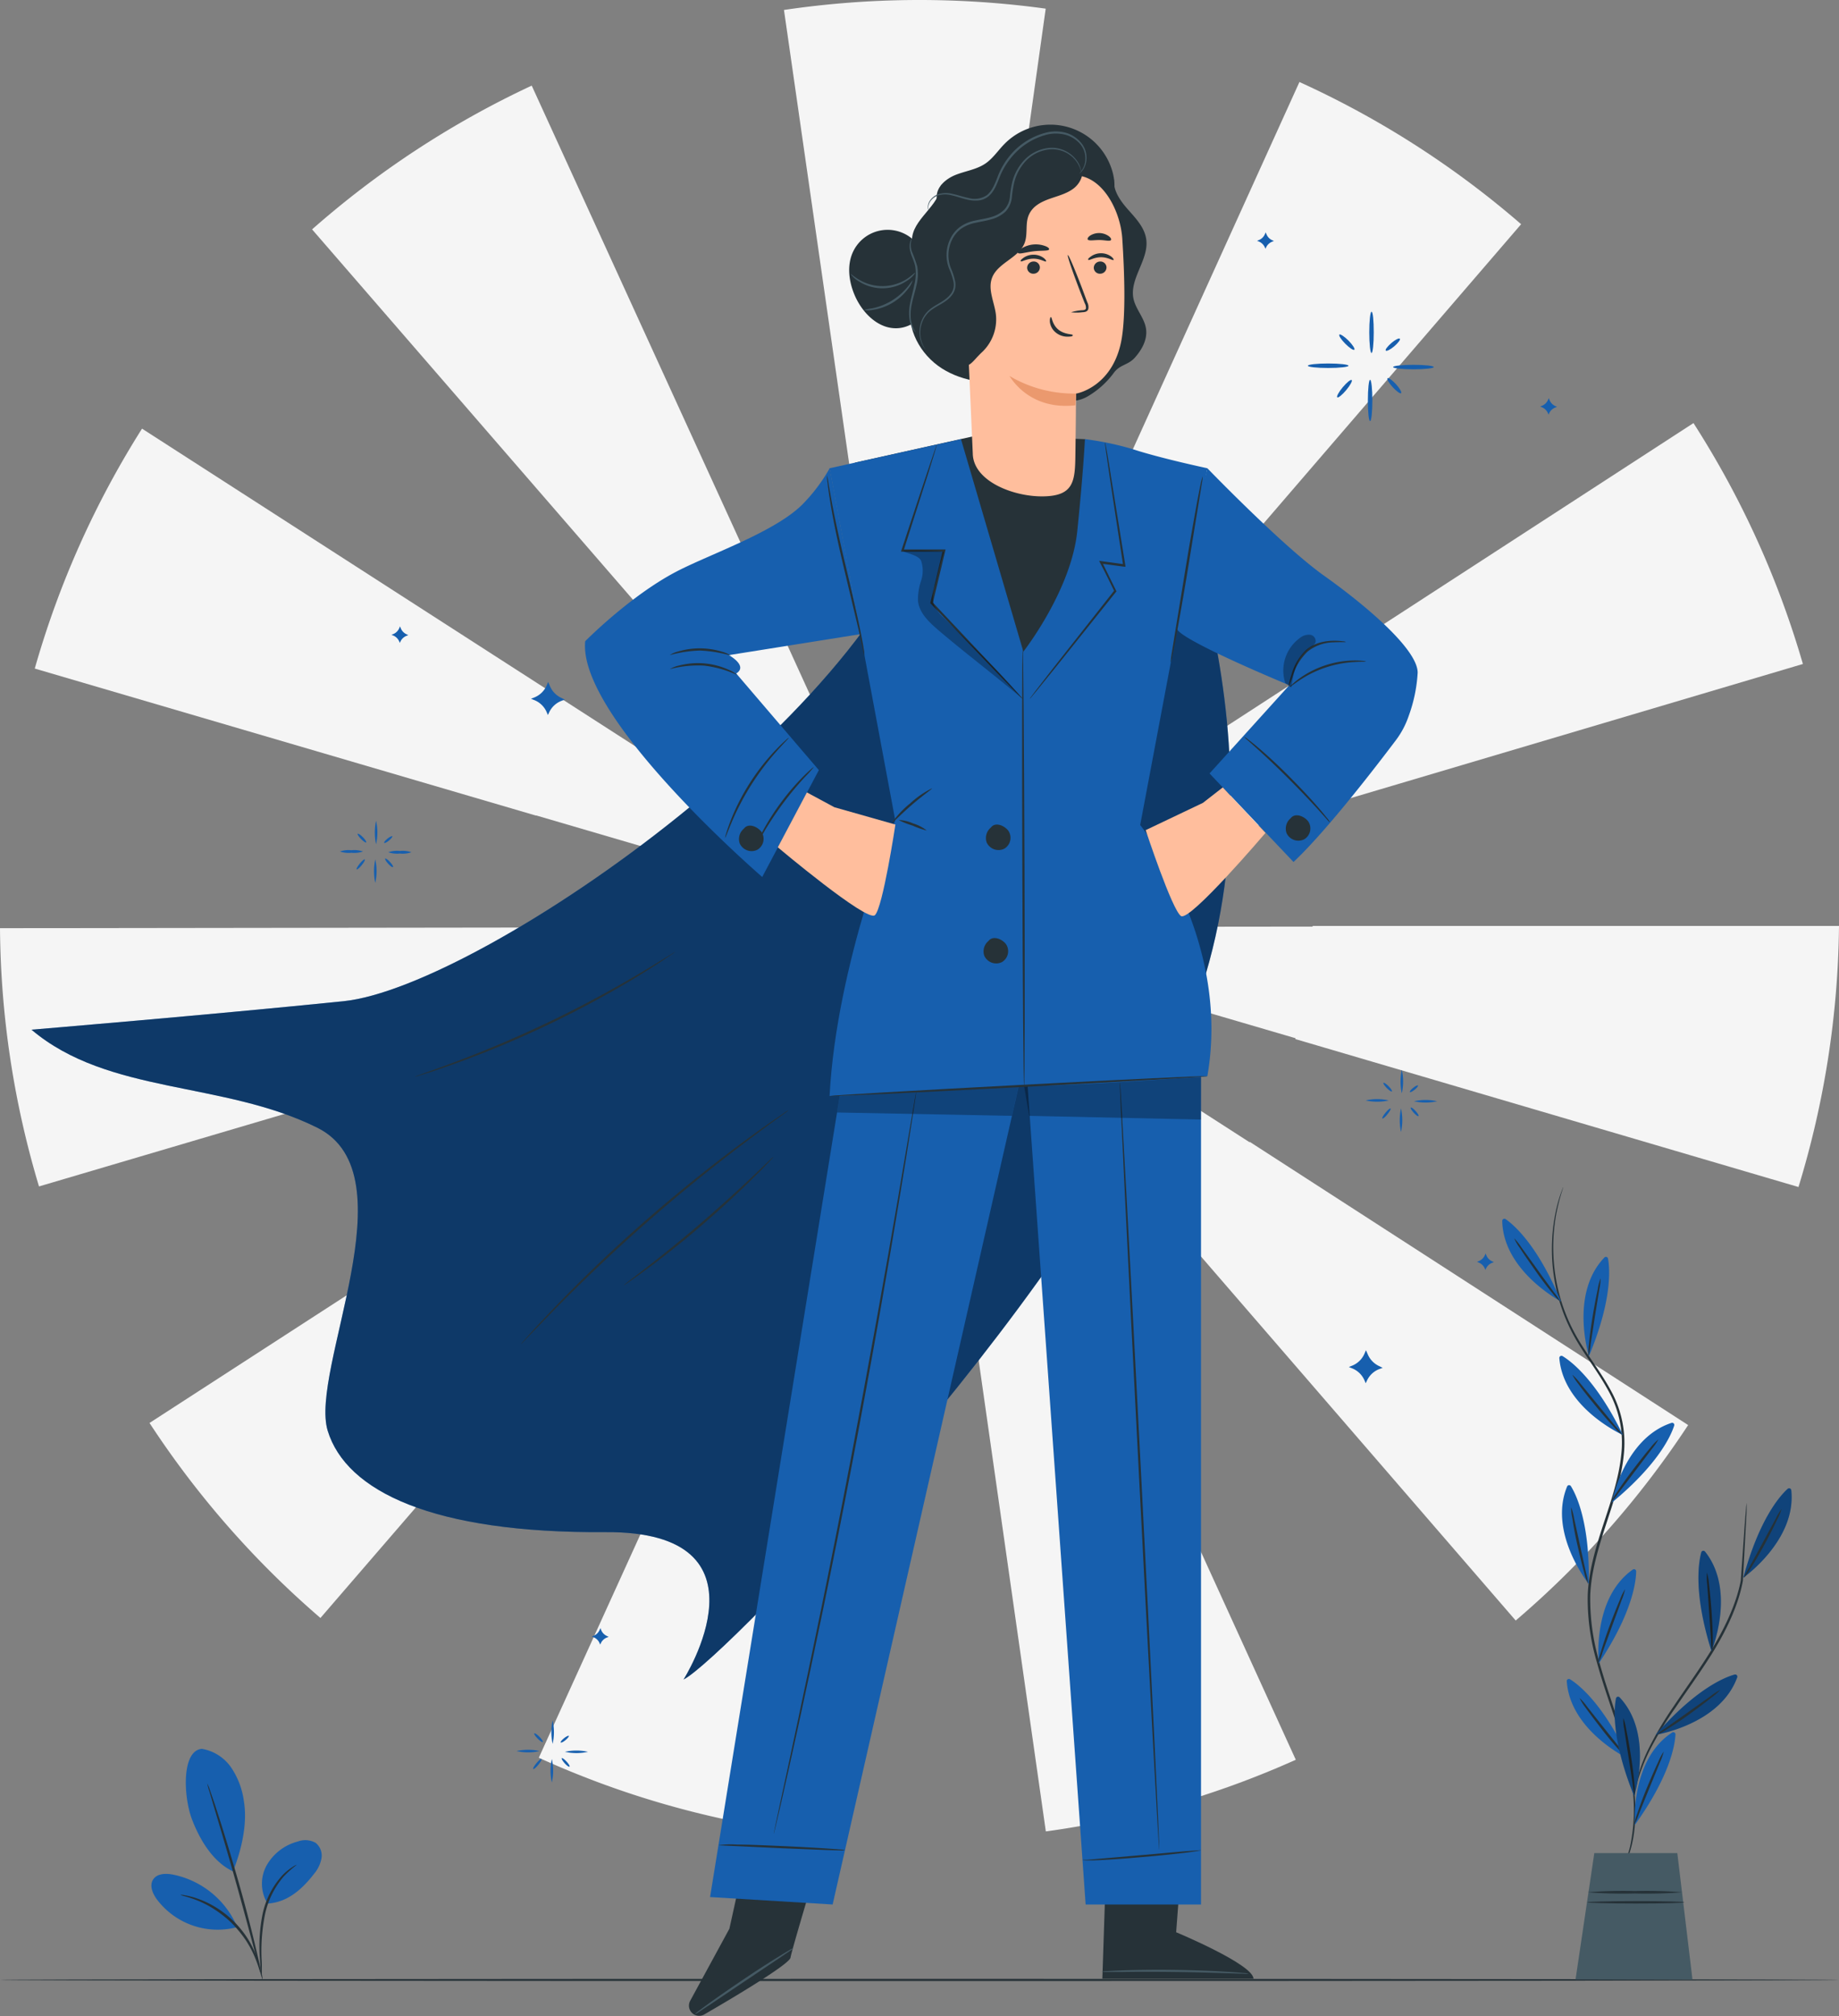 <svg xmlns="http://www.w3.org/2000/svg" viewBox="0 0 438 479.88"><rect x="0" y="0" width="438" height="479.88" fill="#808080" stroke="none"/><defs><style>.cls-1{fill:#f5f5f5;}.cls-2{fill:#263238;}.cls-3{fill:#175fae;}.cls-4{opacity:0.4;}.cls-5{fill:#455a64;}.cls-6{opacity:0.3;}.cls-7{fill:none;stroke:#263238;stroke-miterlimit:10;stroke-width:0.05px;}.cls-8{fill:#ffbe9d;}.cls-9{fill:#eb996e;}</style></defs><title>Be a hero</title><g id="Background_Complete" data-name="Background Complete"><polygon class="cls-1" points="218.11 220.44 218.11 220.45 218.13 220.47 218.11 220.44"/><polygon class="cls-1" points="218.23 220.61 218.18 220.66 218.3 220.66 218.23 220.61"/><polygon class="cls-1" points="218.39 220.66 218.39 220.66 218.42 220.66 218.39 220.66"/><polygon class="cls-1" points="218.31 220.66 218.38 220.66 218.33 220.64 218.31 220.66"/><polygon class="cls-1" points="218.08 220.63 218.07 220.56 217.75 220.47 218.04 220.66 218.08 220.63"/><polygon class="cls-1" points="218.09 220.57 218.08 220.62 218.13 220.6 218.09 220.57"/><polygon class="cls-1" points="218.37 220.59 218.35 220.61 218.38 220.62 218.37 220.59"/><polygon class="cls-1" points="218.32 220.63 218.3 220.63 218.31 220.65 218.32 220.63"/><polygon class="cls-1" points="218.13 220.59 218.15 220.58 218.12 220.58 218.13 220.59"/><polygon class="cls-1" points="218.35 220.57 218.31 220.58 218.33 220.6 218.35 220.57"/><path class="cls-1" d="M236,135l13.22,92.68L262.33,135l.21,0L280.06,10.12a220.7,220.7,0,0,0-62.34.31L235.63,135Z" transform="translate(-31 -8.06)"/><path class="cls-1" d="M288.47,142.64l-39,85.79,143.82-167a219,219,0,0,0-52.8-33.85l-52.19,115Z" transform="translate(-31 -8.06)"/><path class="cls-1" d="M158.67,202.15l89.85,26.31h-.35l.87.25h0l0,0h0l.06,0h0l0,0,0-.05.07.05h-.12l.07.05.05,0v0h0l0,0v0l0,0h0l-.05,0,.36.16-.3-.19,90.38,26.46a1.46,1.46,0,0,1-.05.2l119.84,35.22A219.12,219.12,0,0,0,469,228.46H343.63v.16l-94.17.1h0l0,0v-.08l.41-.13-.34.22.84-.24h-.41L460.4,166.11a218.55,218.55,0,0,0-26.06-57.34L249.86,228.46h-.32l.13-.16-.24.16h0v0l0,0,.09-.51-.17.38v.13l-.11.08,0-.08h-.07v-.13L249,228l.06.42,0,0h0l-.19-.12.1.11h-.31L64.83,110.09A218.26,218.26,0,0,0,39.28,167.2l119.39,35Zm90.72,26.56h0Zm-.08,0,0,0,0,0Zm.06-.07v0h0Zm0,0,0,0h0Zm0,.07v0Zm-.19,0v0h0Zm0-.15,0,0h0Zm0,.12,0,0,0,0Zm0,0v.06l0,0-.29-.19Z" transform="translate(-31 -8.06)"/><path class="cls-1" d="M187.35,157.23,249,228.38l-39.12-85.7h0L157.64,28.44a219.4,219.4,0,0,0-52.31,34.22l82,94.58Z" transform="translate(-31 -8.06)"/><path class="cls-1" d="M433.07,347.27,328.66,279.86a.41.41,0,0,0-.05.09l-79-50.86,61.59,71-.15.13L392,393.8A220.31,220.31,0,0,0,433.07,347.27Z" transform="translate(-31 -8.06)"/><polygon class="cls-1" points="218.36 220.87 218.36 220.86 218.35 220.85 218.36 220.87"/><polygon class="cls-1" points="218.14 220.69 218.13 220.71 218.09 220.69 218.1 220.76 218.11 220.75 218.11 220.76 218.17 220.74 218.14 220.72 218.16 220.69 218.18 220.7 218.17 220.68 218.18 220.66 218.09 220.66 218.14 220.69"/><polygon class="cls-1" points="217.69 220.88 218.06 220.77 218.07 220.68 218.05 220.66 217.69 220.88"/><path class="cls-1" d="M248.84,229.12l-78.79,51.12-.18-.29L66.61,346.77a220,220,0,0,0,40.71,46.42l92.07-106.64Z" transform="translate(-31 -8.06)"/><path class="cls-1" d="M158.72,255.47,249,228.72,31,229a218.81,218.81,0,0,0,9.29,61.47l118.41-34.94Z" transform="translate(-31 -8.06)"/><path class="cls-1" d="M159.33,426.46a217.59,217.59,0,0,0,59.34,17.35L249,229.44Z" transform="translate(-31 -8.06)"/><polygon class="cls-1" points="218.38 220.75 218.38 220.71 218.36 220.73 218.38 220.75"/><path class="cls-1" d="M280.09,444a217.49,217.49,0,0,0,59.53-17.06L249.48,229.42Z" transform="translate(-31 -8.06)"/><polygon class="cls-1" points="218.14 221.02 218.24 221.73 218.34 221.05 218.23 220.82 218.14 221.02"/><polygon class="cls-1" points="218.34 220.74 218.33 220.74 218.35 220.75 218.34 220.74"/></g><g id="Floor"><path class="cls-2" d="M469,479.35c0,.15-98.06.26-219,.26s-219-.11-219-.26,98-.26,219-.26S469,479.21,469,479.35Z" transform="translate(-31 -8.06)"/></g><g id="Character"><path class="cls-3" d="M307.32,117.53s31.74,68,7.85,131.34S203.53,403,193.8,407.84c0,0,22.51-35.37-18.59-35.08s-61.74-9.72-66.16-24.13,20-60.95-2.46-72.13-49.76-7.83-68.09-23.34c0,0,42.75-3.56,74.31-6.78C145.94,243,245.5,173.66,253.54,122.65" transform="translate(-31 -8.06)"/><g class="cls-4"><path d="M307.32,117.53s31.74,68,7.85,131.34S203.53,403,193.8,407.84c0,0,22.51-35.37-18.59-35.08s-61.74-9.72-66.16-24.13,20-60.95-2.46-72.13-49.76-7.83-68.09-23.34c0,0,42.75-3.56,74.31-6.78C145.94,243,245.5,173.66,253.54,122.65" transform="translate(-31 -8.06)"/></g><path class="cls-2" d="M191.83,234.62a4.46,4.46,0,0,1-.56.42l-1.67,1.13c-1.44,1-3.57,2.34-6.23,4-5.32,3.26-12.85,7.51-21.44,11.63a241.65,241.65,0,0,1-22.5,9.42c-2.94,1.05-5.33,1.86-7,2.37l-1.92.59a3.2,3.2,0,0,1-.68.17,3.68,3.68,0,0,1,.64-.27l1.89-.68c1.65-.57,4-1.43,6.94-2.53,5.84-2.18,13.82-5.43,22.41-9.54s16.1-8.3,21.47-11.48c2.68-1.58,4.84-2.9,6.31-3.82l1.72-1.05A3.34,3.34,0,0,1,191.83,234.62Z" transform="translate(-31 -8.06)"/><path class="cls-2" d="M218.84,272.32a6.93,6.93,0,0,1-.68.54l-2,1.46c-1.75,1.25-4.25,3.09-7.31,5.4-6.14,4.6-14.47,11.16-23.29,18.86s-16.44,15.08-21.83,20.54c-2.69,2.73-4.85,5-6.33,6.52l-1.71,1.78a6.9,6.9,0,0,1-.63.6,7,7,0,0,1,.55-.67l1.64-1.85c1.44-1.6,3.56-3.87,6.22-6.63,5.32-5.54,12.92-13,21.74-20.68s17.22-14.24,23.42-18.77c3.09-2.27,5.63-4.06,7.41-5.27l2-1.38A4,4,0,0,1,218.84,272.32Z" transform="translate(-31 -8.06)"/><path class="cls-2" d="M215.19,283.46a2,2,0,0,1-.3.38l-.93,1c-.82.87-2,2.1-3.54,3.59-3,3-7.3,7-12.23,11.25s-9.56,7.84-13,10.38c-1.71,1.26-3.11,2.27-4.09,2.94l-1.13.77a1.88,1.88,0,0,1-.42.24s.12-.13.36-.33l1.07-.84,4-3.08c3.35-2.6,7.94-6.26,12.85-10.48s9.24-8.19,12.32-11.11l3.64-3.47,1-.94C215.05,283.55,215.17,283.45,215.19,283.46Z" transform="translate(-31 -8.06)"/><path class="cls-2" d="M209.84,444l-5.12,23.16-9.33,17.14a2.42,2.42,0,0,0,1.12,3.37h0a2.42,2.42,0,0,0,2.22-.1c4.34-2.51,20.27-11.82,20.55-13.53.32-2,7-24.07,7-24.07Z" transform="translate(-31 -8.06)"/><path class="cls-5" d="M220,471.76a4.56,4.56,0,0,1-.88.69l-2.51,1.7-8.31,5.57L200,485.3c-1,.65-1.84,1.21-2.53,1.67a4.57,4.57,0,0,1-1,.55,5.21,5.21,0,0,1,.85-.72c.57-.44,1.4-1.05,2.44-1.81,2.07-1.5,5-3.53,8.22-5.71s6.22-4.09,8.4-5.43c1.09-.68,2-1.22,2.6-1.57A4.87,4.87,0,0,1,220,471.76Z" transform="translate(-31 -8.06)"/><path class="cls-2" d="M312.52,449.54,311.13,468s18.34,7.62,18.42,11.06h-36l1-30.31Z" transform="translate(-31 -8.06)"/><path class="cls-5" d="M328.42,477.87a6.16,6.16,0,0,1-1.38,0l-3.76-.12c-3.17-.1-7.55-.24-12.4-.3s-9.22-.06-12.4,0h-3.76a6.31,6.31,0,0,1-1.38-.06,7.08,7.08,0,0,1,1.38-.14c.88-.06,2.17-.12,3.76-.18,3.17-.11,7.56-.18,12.41-.11s9.24.25,12.41.45c1.58.1,2.86.2,3.75.28A8.92,8.92,0,0,1,328.42,477.87Z" transform="translate(-31 -8.06)"/><polygon class="cls-3" points="200.91 255.25 169.12 451.56 198.31 453.33 243.38 255.25 200.91 255.25"/><polygon class="cls-3" points="243.91 246.7 258.57 453.33 286.05 453.33 286.05 234.54 243.91 246.7"/><path class="cls-2" d="M307.11,448.46c-.15,0-2.36-40.91-4.95-91.39s-4.58-91.42-4.43-91.43,2.36,40.91,4.95,91.4S307.25,448.46,307.11,448.46Z" transform="translate(-31 -8.06)"/><path class="cls-2" d="M317.05,448.46h0s0,0,0,0l0,0-.21.07c-.18,0-.46.1-.81.15-.71.12-1.75.26-3,.42-2.55.31-6.09.68-10,1-7.81.71-14.19,1-14.18.64,0,0,.1,0,.28,0l.83,0,3-.24,10-.87,10-.88C315.5,448.56,317.16,448.44,317.05,448.46Z" transform="translate(-31 -8.06)"/><path class="cls-2" d="M249.22,267.93s0,.16-.05.47-.11.77-.19,1.35c-.18,1.21-.45,2.95-.79,5.18-.69,4.5-1.73,11-3.06,19-2.65,16.06-6.51,38.22-11.19,62.62s-9.32,46.41-12.8,62.32c-1.74,7.95-3.19,14.38-4.21,18.81-.51,2.2-.91,3.92-1.19,5.11l-.32,1.32c-.08.3-.13.45-.13.45s0-.16.08-.46.15-.77.27-1.34c.25-1.19.62-2.91,1.09-5.12,1-4.48,2.34-10.91,4.05-18.85,3.39-15.92,8-37.94,12.65-62.34S242,310,244.77,293.9c1.36-8,2.46-14.49,3.22-19,.38-2.23.68-4,.89-5.17.1-.57.18-1,.24-1.34S249.22,267.93,249.22,267.93Z" transform="translate(-31 -8.06)"/><path class="cls-2" d="M232.26,448.46a5.17,5.17,0,0,1-1.19.05l-3.23-.08L217.18,448l-10.65-.5-3.23-.15a10.48,10.48,0,0,1-1.18-.07,21.22,21.22,0,0,1,4.42-.15c2.73,0,6.5.17,10.66.35s7.93.4,10.65.58c1.37.09,2.47.17,3.23.24A5.86,5.86,0,0,1,232.26,448.46Z" transform="translate(-31 -8.06)"/><g class="cls-6"><polygon points="199.37 264.81 200 260.91 242.62 258.5 241.01 265.61 199.37 264.81"/></g><g class="cls-6"><polygon points="245.12 265.61 243.91 258.46 286.05 256.38 286.03 266.49 245.12 265.61"/></g><polygon class="cls-2" points="203.64 110.12 233.4 103.5 258.4 104.54 280.2 111.46 267.8 173.65 220.34 177.85 203.64 110.12"/><path class="cls-3" d="M259.88,112.59l-31.3,6.93,15.65,83.83s-14,34-15.65,65.61l46.33-2.44s3.19-41.66,2.1-57.7-1.82-44.1-1.82-44.1Z" transform="translate(-31 -8.06)"/><path class="cls-3" d="M170.38,160.69s10.62-10.77,21.7-16.56c8.17-4.27,24.17-9.63,30.53-16.51a41,41,0,0,0,6-8.1L236,159l-31.41,5s4.67,2.55,1.76,4.37l19.68,23-13.49,25.44S168.56,178.92,170.38,160.69Z" transform="translate(-31 -8.06)"/><path class="cls-3" d="M289.4,112.59a70.89,70.89,0,0,1,11.24,2.34c6.66,2.2,17.92,4.59,17.92,4.59l-16,84.93s21.75,26.88,16,59.77c0,0-30.05,2.37-43.65,2.3l-.18-103.34s11.39-14.5,12.85-28.72S289.4,112.59,289.4,112.59Z" transform="translate(-31 -8.06)"/><path class="cls-3" d="M318.56,119.52s17.93,18.57,27.8,25.58,22.29,17.5,22.29,23.08a35.72,35.72,0,0,1-2.11,10.22,20.6,20.6,0,0,1-3,5.75c-4.53,6-16.53,21.66-24.46,29.09l-20-21.07,19-21s-25.5-10.52-26.76-13.38S318.56,119.52,318.56,119.52Z" transform="translate(-31 -8.06)"/><path class="cls-2" d="M274.54,174.38a3.2,3.2,0,0,1-.46-.41l-1.25-1.25L268.24,168l-15.56-16.25-.09-.1,0-.14,2.06-8.64c.31-1.29.61-2.56.91-3.82l.25.32H245.59l.1-.32c2.42-7.33,4.49-13.61,6-18.11.74-2.19,1.33-3.94,1.76-5.2.2-.57.36-1,.49-1.37a2.39,2.39,0,0,1,.19-.47,3,3,0,0,1-.12.49c-.1.36-.24.82-.41,1.4L252,121c-1.45,4.52-3.46,10.82-5.8,18.17l-.23-.32,9.91,0h.33l-.07.32c-.3,1.26-.61,2.53-.91,3.82-.72,3-1.41,5.88-2.07,8.64l-.07-.23,15.43,16.38,4.48,4.83,1.19,1.32A3.11,3.11,0,0,1,274.54,174.38Z" transform="translate(-31 -8.06)"/><path class="cls-2" d="M274.91,266.52c-.14,0-.33-23.31-.42-52.06s-.05-52.07.09-52.08.33,23.31.43,52.08S275.06,266.52,274.91,266.52Z" transform="translate(-31 -8.06)"/><path class="cls-2" d="M294.2,113.35a2.7,2.7,0,0,1,.14.56c.07.42.17,1,.3,1.64.25,1.49.6,3.56,1,6.13l3.38,20.93.05.34-.34,0-5.52-.74.27-.37,1.13,2.3c.76,1.55,1.51,3.08,2.23,4.53l.07.15-.1.12L282.27,167.1l-4.36,5.37-1.2,1.44a2.49,2.49,0,0,1-.44.47,4.38,4.38,0,0,1,.37-.53l1.12-1.49,4.24-5.47,14.43-18.32,0,.28c-.71-1.45-1.46-3-2.23-4.53L293,142l-.22-.44.49.06,5.52.76-.28.29c-1.28-8.37-2.4-15.68-3.2-21-.37-2.58-.67-4.66-.89-6.15q-.13-1-.21-1.65A3.15,3.15,0,0,1,294.2,113.35Z" transform="translate(-31 -8.06)"/><path class="cls-2" d="M270.56,232.74c-1.06-1.29-3.13-2-4.13-.7l0,0a3.21,3.21,0,0,0-1,3.52,3.11,3.11,0,0,0,4.18,1.52A3,3,0,0,0,270.56,232.74Z" transform="translate(-31 -8.06)"/><path class="cls-2" d="M271.12,205.75c-1.06-1.3-3.13-2.05-4.13-.7l0,0a3.23,3.23,0,0,0-1,3.52,3.1,3.1,0,0,0,4.18,1.52A3,3,0,0,0,271.12,205.75Z" transform="translate(-31 -8.06)"/><path class="cls-2" d="M342.54,203.52c-1.06-1.29-3.13-2-4.13-.7l0,0a3.22,3.22,0,0,0-1,3.52,3.1,3.1,0,0,0,4.18,1.52A3,3,0,0,0,342.54,203.52Z" transform="translate(-31 -8.06)"/><path class="cls-2" d="M212.31,206c-1.06-1.3-3.13-2.05-4.13-.7l0,0a3.22,3.22,0,0,0-1,3.52,3.1,3.1,0,0,0,4.18,1.52A3,3,0,0,0,212.31,206Z" transform="translate(-31 -8.06)"/><path class="cls-2" d="M206.6,168.74a26,26,0,0,0-7.91-2.24,26.36,26.36,0,0,0-8.17.84,7.49,7.49,0,0,1,2.29-.88,17.78,17.78,0,0,1,11.68,1A7.38,7.38,0,0,1,206.6,168.74Z" transform="translate(-31 -8.06)"/><path class="cls-2" d="M190.52,164a6.12,6.12,0,0,1,2-.86,17.83,17.83,0,0,1,5.27-.75,18.17,18.17,0,0,1,5.27.83,7,7,0,0,1,2,.89,31.55,31.55,0,0,0-7.29-1.2A30.2,30.2,0,0,0,190.52,164Z" transform="translate(-31 -8.06)"/><path class="cls-2" d="M236.9,164.1a12.36,12.36,0,0,1-.43-1.67l-1-4.58c-.94-3.93-2.2-9.22-3.59-15.07s-2.51-11.26-3.13-15.19c-.32-2-.54-3.55-.65-4.65a10,10,0,0,1-.13-1.72,11.94,11.94,0,0,1,.33,1.69c.17,1.09.45,2.67.81,4.62.71,3.9,1.88,9.25,3.28,15.13s2.65,11.23,3.44,15.12c.4,1.94.7,3.52.87,4.61A10.63,10.63,0,0,1,236.9,164.1Z" transform="translate(-31 -8.06)"/><path class="cls-2" d="M317.45,121.44a10.17,10.17,0,0,1-.22,1.76c-.19,1.21-.45,2.81-.77,4.76-.67,4.09-1.57,9.61-2.56,15.7s-2,11.67-2.72,15.67c-.38,2-.7,3.62-.94,4.74a10.29,10.29,0,0,1-.42,1.72A13.57,13.57,0,0,1,310,164c.2-1.21.46-2.81.77-4.76.67-4.1,1.58-9.61,2.57-15.7s2-11.67,2.72-15.68c.38-2,.7-3.61.93-4.73A13,13,0,0,1,317.45,121.44Z" transform="translate(-31 -8.06)"/><path class="cls-2" d="M351.56,160.86c0,.09-1.11,0-2.87.09a10.24,10.24,0,0,0-6.29,2.23,13.81,13.81,0,0,0-3.52,5.77,24.23,24.23,0,0,1-1,2.7,12.56,12.56,0,0,1,.66-2.82,13.05,13.05,0,0,1,3.53-6.05,8.46,8.46,0,0,1,3.47-1.8,12.68,12.68,0,0,1,3.15-.4,16,16,0,0,1,2.12.12A2,2,0,0,1,351.56,160.86Z" transform="translate(-31 -8.06)"/><path class="cls-2" d="M356.33,165.53c0,.09-1.1,0-2.86.12a26.06,26.06,0,0,0-12.88,4.29c-1.48,1-2.31,1.68-2.37,1.61s.16-.23.52-.57a16.44,16.44,0,0,1,1.64-1.35,22.92,22.92,0,0,1,13.08-4.35,16.53,16.53,0,0,1,2.11.1A2.09,2.09,0,0,1,356.33,165.53Z" transform="translate(-31 -8.06)"/><path class="cls-2" d="M251.72,205.75a19.72,19.72,0,0,1-3.38-1.18,19.35,19.35,0,0,1-3.32-1.32,9.21,9.21,0,0,1,3.5.83A9.5,9.5,0,0,1,251.72,205.75Z" transform="translate(-31 -8.06)"/><path class="cls-2" d="M253,195.7c.08.12-2.26,1.72-4.89,4s-4.57,4.34-4.68,4.23a21.9,21.9,0,0,1,4.34-4.63A21.56,21.56,0,0,1,253,195.7Z" transform="translate(-31 -8.06)"/><path class="cls-2" d="M318.56,264.22c0,.15-20.13,1.32-45,2.63s-45,2.26-45,2.11,20.13-1.32,45-2.63S318.55,264.08,318.56,264.22Z" transform="translate(-31 -8.06)"/><path class="cls-7" d="M231,269" transform="translate(-31 -8.06)"/><g class="cls-6"><path d="M337.12,170.63a9.57,9.57,0,0,1,3.52-10.74,3.32,3.32,0,0,1,2.42-.73,1.51,1.51,0,0,1,1.24,1.89,2.83,2.83,0,0,1-1.22,1.07,8.66,8.66,0,0,0-3.28,4.27,25.42,25.42,0,0,0-1.25,5.32" transform="translate(-31 -8.06)"/></g><g class="cls-6"><path d="M245.93,139.09c.18.54,3.76.95,4.44,2.43a7.44,7.44,0,0,1,0,4.78,14.14,14.14,0,0,0-.73,4.8c.3,2.9,2.68,5.09,4.9,7,6.2,5.29,13.75,11,20,16.3C269,167.8,261.78,161,255.68,155a8.58,8.58,0,0,1-2.26-3,8.39,8.39,0,0,1,.28-4.72q.78-3.07,1.58-6.15c.13-.53.44-1.42.51-1.71a12.74,12.74,0,0,0-2.24-.19,56,56,0,0,0-7.62-.06" transform="translate(-31 -8.06)"/></g><path class="cls-2" d="M211.49,208.41a3.49,3.49,0,0,1,.32-.82c.24-.51.61-1.24,1.09-2.13a56.39,56.39,0,0,1,4.3-6.63,55.7,55.7,0,0,1,5.17-6c.72-.71,1.32-1.27,1.75-1.64s.67-.56.7-.53a29.6,29.6,0,0,1-2.18,2.43c-1.36,1.48-3.18,3.57-5,6s-3.35,4.79-4.39,6.5A27.69,27.69,0,0,1,211.49,208.41Z" transform="translate(-31 -8.06)"/><path class="cls-2" d="M218.9,183.64c.06.07-1.09,1.18-2.81,3.1a61.29,61.29,0,0,0-10.77,16.91c-1,2.37-1.54,3.88-1.62,3.86a5.61,5.61,0,0,1,.27-1.1c.2-.7.54-1.69,1-2.9a52.18,52.18,0,0,1,10.84-17c.9-.94,1.65-1.66,2.2-2.14A5.83,5.83,0,0,1,218.9,183.64Z" transform="translate(-31 -8.06)"/><path class="cls-2" d="M347.79,203.86a4.93,4.93,0,0,1-.8-.82l-2.07-2.3c-1.76-1.93-4.25-4.56-7.07-7.38s-5.46-5.3-7.4-7.05l-2.31-2.07a4.93,4.93,0,0,1-.82-.8,4.42,4.42,0,0,1,.95.64c.59.44,1.42,1.1,2.42,1.95,2,1.69,4.69,4.14,7.52,7s5.29,5.5,7,7.51c.85,1,1.51,1.83,2,2.41A4.73,4.73,0,0,1,347.79,203.86Z" transform="translate(-31 -8.06)"/><path class="cls-8" d="M223.18,196.68l6.55,3.53,14.53,4.12s-3,19.88-4.89,21.58-23.12-16.16-23.12-16.16Z" transform="translate(-31 -8.06)"/><path class="cls-8" d="M322.23,195.49l-4.73,3.68-13.63,6.49s6.3,19.09,8.42,20.45,20.1-19.78,20.1-19.78Z" transform="translate(-31 -8.06)"/><path class="cls-2" d="M255.13,52c-.19,5.12-7,8.22-6.92,13.34,0,2.19,1.4,4.17,1.67,6.35.36,2.93-1.28,5.69-1.89,8.58-1.24,6,2.22,12.24,7.36,15.5s11.58,3.88,17.61,3.06" transform="translate(-31 -8.06)"/><path class="cls-2" d="M296.31,50.78c-.2,2.75,1.61,5.2,3.44,7.26S303.61,62.25,304,65c.7,4.83-4,9.31-3.05,14.1.52,2.56,2.62,4.62,3,7.21s-1,5-2.64,6.86-3.59,1.62-5.06,3.68a20.74,20.74,0,0,1-6.38,5.67c-5.3,2.91-11.66-1.29-14.22-2" transform="translate(-31 -8.06)"/><path class="cls-2" d="M254.1,55c-.07-2.49,2.23-4.42,4.55-5.33s4.9-1.25,7-2.65c1.83-1.23,3.06-3.15,4.61-4.72a15.35,15.35,0,0,1,25.8,7c.89,3.54.28,7.74-2.52,10.09-3.24,2.74-8.05,2.13-12.21,1.28S272.43,59,269,61.44c-2.09,1.48-3.29,3.87-4.57,6.09s-2.89,4.48-5.31,5.31-5.7-.6-5.8-3.16" transform="translate(-31 -8.06)"/><path class="cls-8" d="M263.92,55.49a4.17,4.17,0,0,0-3.72,4.24h0L262.69,116c.1,6.64,9.82,10.38,16.94,10.21h0c7.18-.16,7.42-3.69,7.5-10,.15-10.57.14-14.53.15-14.47s9.07-1.53,10.93-13.38c.92-5.9.6-15.56.09-23.46-.46-7.1-5.19-15.81-12.27-15.05Z" transform="translate(-31 -8.06)"/><path class="cls-2" d="M294.54,71.68a1.51,1.51,0,0,1-1.46,1.53,1.45,1.45,0,0,1-1.57-1.36A1.52,1.52,0,0,1,293,70.31,1.45,1.45,0,0,1,294.54,71.68Z" transform="translate(-31 -8.06)"/><path class="cls-2" d="M296.22,69.94c-.19.19-1.35-.66-3-.65s-2.83.83-3,.63.1-.45.63-.83a4.14,4.14,0,0,1,2.4-.75,4.06,4.06,0,0,1,2.37.76C296.14,69.49,296.31,69.85,296.22,69.94Z" transform="translate(-31 -8.06)"/><path class="cls-2" d="M278.67,71.68a1.51,1.51,0,0,1-1.46,1.53,1.45,1.45,0,0,1-1.57-1.36,1.52,1.52,0,0,1,1.46-1.54A1.45,1.45,0,0,1,278.67,71.68Z" transform="translate(-31 -8.06)"/><path class="cls-2" d="M280.14,70.28c-.19.19-1.34-.65-3-.65s-2.84.83-3,.63.1-.44.62-.83a4.13,4.13,0,0,1,2.41-.74,4,4,0,0,1,2.37.75C280.06,69.83,280.23,70.19,280.14,70.28Z" transform="translate(-31 -8.06)"/><path class="cls-2" d="M286.1,82.39a11.33,11.33,0,0,1,2.66-.49c.42,0,.81-.12.88-.41a2.15,2.15,0,0,0-.28-1.24c-.4-1-.81-2.06-1.24-3.17-1.73-4.53-3-8.24-2.79-8.31s1.73,3.54,3.45,8.06c.41,1.12.81,2.18,1.19,3.2a2.42,2.42,0,0,1,.22,1.64,1,1,0,0,1-.69.61,2.74,2.74,0,0,1-.7.1A11.09,11.09,0,0,1,286.1,82.39Z" transform="translate(-31 -8.06)"/><path class="cls-9" d="M287.28,101.74a30.16,30.16,0,0,1-15.88-4.2c.13,0,4.37,8.24,15.72,7Z" transform="translate(-31 -8.06)"/><path class="cls-2" d="M281.29,83.53c.27,0,.28,1.76,1.8,3s3.41,1,3.42,1.3-.42.35-1.21.37a4.39,4.39,0,0,1-2.86-1,3.83,3.83,0,0,1-1.39-2.53C281,84,281.17,83.52,281.29,83.53Z" transform="translate(-31 -8.06)"/><path class="cls-2" d="M280.87,67.41c-.16.45-1.79.24-3.71.47s-3.47.77-3.72.37c-.12-.19.15-.61.78-1a6.43,6.43,0,0,1,5.66-.64C280.59,66.85,280.94,67.2,280.87,67.41Z" transform="translate(-31 -8.06)"/><path class="cls-2" d="M295.6,65.2c-.28.38-1.41,0-2.76,0s-2.51.25-2.77-.13c-.12-.19.06-.57.56-.92a4,4,0,0,1,4.46.13C295.57,64.64,295.73,65,295.6,65.2Z" transform="translate(-31 -8.06)"/><path class="cls-2" d="M258.91,95.13c3.26.66,3.55-1,6-3.26a10.72,10.72,0,0,0,3.28-9c-.37-2.91-1.94-5.87-.93-8.63,1.33-3.64,6.44-4.76,7.79-8.39.79-2.12.08-4.59,1-6.66s2.89-3.06,4.88-3.78,4.13-1.22,5.81-2.52,2.71-3.76,1.63-5.58a112.14,112.14,0,0,0-25.89,6.29c-1.93.72-4,1.59-5.1,3.31s-1.16,4.17-1.05,6.35q.74,16,1.48,31.92" transform="translate(-31 -8.06)"/><path class="cls-2" d="M251.45,71a9.09,9.09,0,0,0-17.21-3.15c-1.64,3.35-1.07,7.42.47,10.82,1.82,4,5.56,7.72,10,7.52,4.17-.19,7.52-3.84,8.72-7.84s.72-8.27.22-12.41" transform="translate(-31 -8.06)"/><path class="cls-5" d="M249.13,87.19a2.33,2.33,0,0,1-.62-.69,5.76,5.76,0,0,1-.88-2.37,11.19,11.19,0,0,1,.11-3.75c.24-1.39.71-2.85,1-4.4a11.09,11.09,0,0,0,.26-4.39c-.24-1.32-.87-2.44-1.14-3.48a4.48,4.48,0,0,1-.07-2.53c.19-.59.44-.83.46-.81s-.15.3-.26.86a4.71,4.71,0,0,0,.22,2.37,31.49,31.49,0,0,1,1.26,3.5,11.08,11.08,0,0,1-.22,4.59c-.35,1.58-.83,3-1.09,4.38a11.82,11.82,0,0,0-.22,3.61A7.81,7.81,0,0,0,249.13,87.19Z" transform="translate(-31 -8.06)"/><path class="cls-5" d="M249,73a5.84,5.84,0,0,1-1.82,1.78,10.42,10.42,0,0,1-11.71.2,5.85,5.85,0,0,1-1.87-1.71c.06-.07.74.63,2.07,1.4a10.85,10.85,0,0,0,11.31-.2C248.24,73.62,248.9,72.89,249,73Z" transform="translate(-31 -8.06)"/><path class="cls-5" d="M248.37,74.81a5.36,5.36,0,0,1-1,1.86,12.92,12.92,0,0,1-8.59,5.17,5.28,5.28,0,0,1-2.11,0,19,19,0,0,1,2.05-.38,14.91,14.91,0,0,0,4.61-1.8,15.07,15.07,0,0,0,3.75-3.22C247.89,75.47,248.3,74.77,248.37,74.81Z" transform="translate(-31 -8.06)"/><path class="cls-5" d="M251.36,91.15s-.05,0-.13-.14a3.78,3.78,0,0,1-.33-.48,6.21,6.21,0,0,1-.78-2.07,7.26,7.26,0,0,1,.19-3.5,6.68,6.68,0,0,1,2.76-3.71c1.4-1,3.23-1.68,4.4-3.26a3.56,3.56,0,0,0,.64-2.78,15.61,15.61,0,0,0-1-3.07,8.83,8.83,0,0,1,.15-7.08,7.71,7.71,0,0,1,2.41-3,9.23,9.23,0,0,1,3.63-1.51c1.28-.29,2.56-.46,3.75-.82A7.35,7.35,0,0,0,270.16,58a5.18,5.18,0,0,0,1.37-3.11,26.22,26.22,0,0,1,.55-3.44,11.83,11.83,0,0,1,3.2-5.61,9.41,9.41,0,0,1,5-2.5,7.35,7.35,0,0,1,7.23,3,6.12,6.12,0,0,1,.92,2,2.89,2.89,0,0,1,.12.76,7.5,7.5,0,0,0-1.21-2.65,7.13,7.13,0,0,0-2.61-2.15,7.25,7.25,0,0,0-4.4-.59,9.07,9.07,0,0,0-4.79,2.44,11.56,11.56,0,0,0-3,5.42A26.72,26.72,0,0,0,272,55a5.76,5.76,0,0,1-1.49,3.4,7.89,7.89,0,0,1-3.36,1.85c-1.24.38-2.53.55-3.78.84a9,9,0,0,0-3.45,1.41,7.25,7.25,0,0,0-2.25,2.79,8.39,8.39,0,0,0-.16,6.69,15.45,15.45,0,0,1,1,3.17,4,4,0,0,1-.74,3.11c-1.3,1.7-3.18,2.36-4.54,3.31a6.39,6.39,0,0,0-2.69,3.49,7.1,7.1,0,0,0-.27,3.37A7.77,7.77,0,0,0,251.36,91.15Z" transform="translate(-31 -8.06)"/><path class="cls-5" d="M252.15,58.07a1.35,1.35,0,0,1-.15-.55,2.55,2.55,0,0,1,.4-1.57,4,4,0,0,1,2-1.64,6.24,6.24,0,0,1,3.4-.11c1.24.24,2.53.73,3.94,1a5.24,5.24,0,0,0,4.29-.67c1.26-1,1.89-2.62,2.53-4.26a17.8,17.8,0,0,1,2.74-4.88,16.4,16.4,0,0,1,9-5.8,9.3,9.3,0,0,1,4.73.12A7.41,7.41,0,0,1,288.45,42a5.46,5.46,0,0,1,1.31,3.14,5.26,5.26,0,0,1-.39,2.54,4,4,0,0,1-.89,1.35,1.57,1.57,0,0,1-.44.36,5.67,5.67,0,0,0,1.14-1.78,5.26,5.26,0,0,0,.29-2.44,5.16,5.16,0,0,0-1.3-2.93,7.12,7.12,0,0,0-3.31-2.07,9.14,9.14,0,0,0-4.51-.07,16.11,16.11,0,0,0-8.66,5.66A17.19,17.19,0,0,0,269,50.45c-.66,1.64-1.31,3.39-2.72,4.46a4.47,4.47,0,0,1-2.34.88,8.05,8.05,0,0,1-2.32-.16c-1.46-.31-2.73-.82-3.93-1.07a6.05,6.05,0,0,0-3.23,0,3.84,3.84,0,0,0-1.91,1.47,2.53,2.53,0,0,0-.46,1.46C252.11,57.88,252.18,58.06,252.15,58.07Z" transform="translate(-31 -8.06)"/></g><g id="Plants"><path class="cls-2" d="M416.89,453.93a2.94,2.94,0,0,1,.17-.41c.13-.29.32-.67.55-1.17a29.83,29.83,0,0,0,1.61-4.67,41.43,41.43,0,0,0-.14-18.06,96,96,0,0,0-3.35-12.12c-1.42-4.31-3.06-8.88-4.41-13.81a53.2,53.2,0,0,1-2.17-15.88c.2-5.61,1.86-11.22,3.69-16.8s3.71-11.05,4.28-16.54a25.19,25.19,0,0,0-3-15.28c-2.42-4.46-5.46-8.28-7.74-12.23a42.37,42.37,0,0,1-4.65-11.75,43.72,43.72,0,0,1-.3-18.2,34,34,0,0,1,1.9-6.43,2.5,2.5,0,0,1-.11.43c-.1.3-.22.71-.39,1.23-.33,1.09-.76,2.7-1.18,4.81a44.4,44.4,0,0,0,.48,18.07,42.24,42.24,0,0,0,4.67,11.6c2.27,3.9,5.33,7.7,7.79,12.21a25.66,25.66,0,0,1,3.13,15.59c-.57,5.59-2.47,11.09-4.29,16.67s-3.47,11.12-3.68,16.64a53.38,53.38,0,0,0,2.13,15.72c1.32,4.91,3,9.48,4.35,13.79a96.24,96.24,0,0,1,3.29,12.2c1.53,7.61,1.1,14,0,18.2a27.41,27.41,0,0,1-1.73,4.66c-.25.49-.45.87-.6,1.15A2.09,2.09,0,0,1,416.89,453.93Z" transform="translate(-31 -8.06)"/><path class="cls-3" d="M409.44,330.86s-4.63-14.8,3.67-23.46a.51.51,0,0,1,.88.26C414.43,310.1,415,317.54,409.44,330.86Z" transform="translate(-31 -8.06)"/><path class="cls-2" d="M412.21,312.33a14.08,14.08,0,0,1-.31,2.73c-.31,1.88-.67,4.09-1.06,6.53l-1,6.52a13.93,13.93,0,0,1-.49,2.7,12.1,12.1,0,0,1,.09-2.75c.15-1.69.45-4,.87-6.57s.86-4.85,1.22-6.5A12.09,12.09,0,0,1,412.21,312.33Z" transform="translate(-31 -8.06)"/><path class="cls-3" d="M414.87,365.76s2.83-15.25,14.22-19a.51.51,0,0,1,.66.63C429,349.74,426,356.58,414.87,365.76Z" transform="translate(-31 -8.06)"/><path class="cls-2" d="M426,350.68a14.56,14.56,0,0,1-1.56,2.26l-4,5.28-4,5.28a15.25,15.25,0,0,1-1.69,2.16,10.84,10.84,0,0,1,1.35-2.39c.93-1.43,2.28-3.34,3.85-5.4s3-3.89,4.12-5.18A11.28,11.28,0,0,1,426,350.68Z" transform="translate(-31 -8.06)"/><path class="cls-3" d="M411.79,404s-1.72-15.4,8.08-22.32a.51.51,0,0,1,.82.41C420.66,384.57,419.78,392,411.79,404Z" transform="translate(-31 -8.06)"/><path class="cls-2" d="M418.05,386.33a14.34,14.34,0,0,1-.83,2.62c-.65,1.79-1.43,3.89-2.28,6.21s-1.61,4.42-2.26,6.21a13.66,13.66,0,0,1-1,2.55,11.88,11.88,0,0,1,.61-2.68c.47-1.63,1.21-3.86,2.11-6.28s1.77-4.6,2.44-6.16A12.78,12.78,0,0,1,418.05,386.33Z" transform="translate(-31 -8.06)"/><path class="cls-3" d="M420.37,442.46s-1.17-15.46,8.88-22a.52.52,0,0,1,.8.45C429.93,423.36,428.79,430.73,420.37,442.46Z" transform="translate(-31 -8.06)"/><path class="cls-2" d="M427.26,425a14.79,14.79,0,0,1-.92,2.59c-.73,1.76-1.57,3.83-2.51,6.12s-1.76,4.36-2.48,6.12a13.38,13.38,0,0,1-1.09,2.52,11.92,11.92,0,0,1,.71-2.66c.53-1.61,1.34-3.81,2.33-6.2s1.93-4.53,2.66-6.06A12,12,0,0,1,427.26,425Z" transform="translate(-31 -8.06)"/><path class="cls-3" d="M402.79,317.86s-13.75-7.18-14-19.17a.52.52,0,0,1,.81-.44C391.62,299.66,397.28,304.52,402.79,317.86Z" transform="translate(-31 -8.06)"/><path class="cls-2" d="M391.63,302.81a14,14,0,0,1,1.71,2.15c1.12,1.54,2.43,3.35,3.87,5.36s2.77,3.8,3.89,5.34a15.49,15.49,0,0,1,1.57,2.25,11.19,11.19,0,0,1-1.89-2c-1.09-1.3-2.53-3.15-4-5.26s-2.82-4-3.74-5.46A12.36,12.36,0,0,1,391.63,302.81Z" transform="translate(-31 -8.06)"/><path class="cls-3" d="M417.54,349.64s-14.15-6.33-15.15-18.29a.51.51,0,0,1,.77-.49C405.29,332.15,411.23,336.66,417.54,349.64Z" transform="translate(-31 -8.06)"/><path class="cls-2" d="M405.49,335.29a13.55,13.55,0,0,1,1.84,2l4.19,5.11,4.21,5.1a15.47,15.47,0,0,1,1.7,2.16,11.2,11.2,0,0,1-2-1.89c-1.17-1.23-2.71-3-4.35-5S408,339,407,337.58A11.94,11.94,0,0,1,405.49,335.29Z" transform="translate(-31 -8.06)"/><path class="cls-3" d="M409.4,385.08s-9.72-12.08-5.16-23.18a.51.51,0,0,1,.91-.08C406.46,363.93,409.69,370.65,409.4,385.08Z" transform="translate(-31 -8.06)"/><path class="cls-2" d="M405.2,366.82a13.28,13.28,0,0,1,.71,2.66c.41,1.86.88,4,1.41,6.46l1.42,6.45a15.64,15.64,0,0,1,.53,2.69,11.62,11.62,0,0,1-.93-2.59c-.48-1.63-1-3.9-1.59-6.43s-1-4.83-1.24-6.51A12.39,12.39,0,0,1,405.2,366.82Z" transform="translate(-31 -8.06)"/><path class="cls-3" d="M419,426.79s-14-6.57-14.84-18.54a.51.51,0,0,1,.78-.47C407.07,409.1,412.93,413.71,419,426.79Z" transform="translate(-31 -8.06)"/><path class="cls-2" d="M407.21,412.24a13.8,13.8,0,0,1,1.81,2.08l4.11,5.18,4.11,5.16a14.87,14.87,0,0,1,1.67,2.19,11.52,11.52,0,0,1-2-1.92c-1.14-1.25-2.66-3-4.26-5.07s-3-3.91-4-5.3A12.4,12.4,0,0,1,407.21,412.24Z" transform="translate(-31 -8.06)"/><path class="cls-2" d="M447,365.84a1.8,1.8,0,0,1,0,.34c0,.27,0,.6,0,1,0,.93-.1,2.19-.17,3.76l-.73,13.42v0c-1,5.61-3.86,11.82-7.69,17.86-2.82,4.45-5.77,8.49-8.31,12.25a84.61,84.61,0,0,0-6.23,10.3,43.63,43.63,0,0,0-2.92,7.56c-.25.92-.43,1.65-.54,2.14a4,4,0,0,1-.2.75,3.64,3.64,0,0,1,.09-.77c.07-.51.22-1.24.43-2.18a39.41,39.41,0,0,1,2.77-7.68,82.28,82.28,0,0,1,6.15-10.42c2.53-3.79,5.47-7.83,8.27-12.26,3.81-6,6.65-12.13,7.69-17.65v0c.39-5.5.71-10.11.94-13.41.13-1.56.23-2.82.31-3.75,0-.39.07-.72.1-1S447,365.84,447,365.84Z" transform="translate(-31 -8.06)"/><path class="cls-3" d="M438.63,401.1s5.95-14.32-1.53-23.7a.51.51,0,0,0-.9.17C435.54,380,434.31,387.33,438.63,401.1Z" transform="translate(-31 -8.06)"/><path class="cls-2" d="M437.55,382.39a12.42,12.42,0,0,1,.47,2.71c.21,1.68.45,4,.63,6.59s.28,4.93.28,6.62a12.14,12.14,0,0,1-.17,2.75,14.46,14.46,0,0,1-.24-2.73c-.13-1.9-.28-4.13-.45-6.6s-.32-4.69-.46-6.59A13.93,13.93,0,0,1,437.55,382.39Z" transform="translate(-31 -8.06)"/><g class="cls-6"><path d="M438.63,401.1s5.95-14.32-1.53-23.7a.51.51,0,0,0-.9.17C435.54,380,434.31,387.33,438.63,401.1Z" transform="translate(-31 -8.06)"/></g><path class="cls-3" d="M420.21,435.6s4.77-14.76-3.45-23.5a.51.51,0,0,0-.88.25C415.41,414.79,414.79,422.22,420.21,435.6Z" transform="translate(-31 -8.06)"/><path class="cls-2" d="M417.62,417a13.42,13.42,0,0,1,.69,2.66c.34,1.66.77,4,1.16,6.52s.67,4.89.81,6.58a11.14,11.14,0,0,1,.05,2.75,15.88,15.88,0,0,1-.46-2.71c-.28-1.88-.61-4.09-1-6.53s-.71-4.65-1-6.54A13.28,13.28,0,0,1,417.62,417Z" transform="translate(-31 -8.06)"/><g class="cls-6"><path d="M420.21,435.6s4.77-14.76-3.45-23.5a.51.51,0,0,0-.88.25C415.41,414.79,414.79,422.22,420.21,435.6Z" transform="translate(-31 -8.06)"/></g><path class="cls-3" d="M446.21,383.6s12.7-8.89,11.42-20.82a.51.51,0,0,0-.85-.33C454.93,364.11,450,369.66,446.21,383.6Z" transform="translate(-31 -8.06)"/><g class="cls-6"><path d="M446.21,383.6s12.7-8.89,11.42-20.82a.51.51,0,0,0-.85-.33C454.93,364.11,450,369.66,446.21,383.6Z" transform="translate(-31 -8.06)"/></g><path class="cls-2" d="M455.33,367.24a12.5,12.5,0,0,1-1.06,2.53c-.72,1.54-1.77,3.63-3,5.91s-2.41,4.3-3.32,5.73a11.38,11.38,0,0,1-1.62,2.23,14.78,14.78,0,0,1,1.26-2.44c.92-1.67,2-3.63,3.17-5.8l3.15-5.81A13.25,13.25,0,0,1,455.33,367.24Z" transform="translate(-31 -8.06)"/><path class="cls-3" d="M425.33,421s15.32-2.39,19.42-13.66a.51.51,0,0,0-.61-.68C441.75,407.31,434.83,410.11,425.33,421Z" transform="translate(-31 -8.06)"/><g class="cls-6"><path d="M425.33,421s15.32-2.39,19.42-13.66a.51.51,0,0,0-.61-.68C441.75,407.31,434.83,410.11,425.33,421Z" transform="translate(-31 -8.06)"/></g><path class="cls-2" d="M440.73,410.3a12.77,12.77,0,0,1-2.07,1.81c-1.32,1.06-3.19,2.47-5.29,4s-4.06,2.79-5.51,3.68a11.81,11.81,0,0,1-2.43,1.29,15.21,15.21,0,0,1,2.2-1.63l5.4-3.82,5.39-3.83A13,13,0,0,1,440.73,410.3Z" transform="translate(-31 -8.06)"/><polygon class="cls-5" points="379.72 441.1 375.25 471.18 403.1 471.18 399.49 441.1 379.72 441.1"/><path class="cls-2" d="M431.6,458.48a109.06,109.06,0,0,1-11.23.29,109.06,109.06,0,0,1-11.23-.29,109.06,109.06,0,0,1,11.23-.29A109.06,109.06,0,0,1,431.6,458.48Z" transform="translate(-31 -8.06)"/><path class="cls-2" d="M432.15,460.87c0,.16-5.19.29-11.59.29S409,461,409,460.87s5.19-.29,11.6-.29S432.15,460.71,432.15,460.87Z" transform="translate(-31 -8.06)"/><path class="cls-3" d="M79.08,424.34a10.63,10.63,0,0,1,7,4.48,18.73,18.73,0,0,1,3,7.93c.91,5.44-.56,11.62-2.58,16.76-5.55-2.61-8.51-9.07-9.8-12.45-2-5.33-2.5-16.22,2.34-16.72" transform="translate(-31 -8.06)"/><path class="cls-3" d="M94.72,461.17a9.05,9.05,0,0,1-.21-9.1,12,12,0,0,1,7.39-5.66,5.06,5.06,0,0,1,4.26.3,3.87,3.87,0,0,1,1.41,3.67,7.9,7.9,0,0,1-1.75,3.69c-2.89,3.74-6.38,6.82-11.1,7.1" transform="translate(-31 -8.06)"/><path class="cls-2" d="M93.32,478.41a3.92,3.92,0,0,1-.18-1.14c-.08-.74-.17-1.82-.25-3.15a39,39,0,0,1,.64-10.4,19.62,19.62,0,0,1,4.72-9.27,13.16,13.16,0,0,1,2.46-2,3.56,3.56,0,0,1,1-.52,25.14,25.14,0,0,0-3.17,2.83,20.48,20.48,0,0,0-4.45,9.11,45,45,0,0,0-.8,10.25A35.64,35.64,0,0,1,93.32,478.41Z" transform="translate(-31 -8.06)"/><path class="cls-2" d="M80.37,432.6a10.7,10.7,0,0,1,.7,1.78c.41,1.16,1,2.84,1.67,4.93,1.36,4.18,3.15,10,5,16.45s3.33,12.35,4.34,16.63c.51,2.14.9,3.87,1.16,5.08a11.72,11.72,0,0,1,.33,1.88,11.84,11.84,0,0,1-.57-1.82c-.34-1.3-.8-3-1.34-5-1.13-4.25-2.7-10.12-4.51-16.57s-3.54-12.28-4.8-16.49l-1.48-5A11.64,11.64,0,0,1,80.37,432.6Z" transform="translate(-31 -8.06)"/><path class="cls-3" d="M87.33,466.35a21.2,21.2,0,0,0-15.16-12.08c-1.68-.32-3.75-.28-4.69,1.16s-.13,3.36.88,4.74a18.11,18.11,0,0,0,19,6.64" transform="translate(-31 -8.06)"/><path class="cls-2" d="M74,459.11a3.16,3.16,0,0,1,1.1.11,9.26,9.26,0,0,1,1.28.27,13,13,0,0,1,1.65.5,21.69,21.69,0,0,1,4.09,1.9A23.66,23.66,0,0,1,90,469.52a23,23,0,0,1,2,4,16.62,16.62,0,0,1,.55,1.64,8.85,8.85,0,0,1,.31,1.27,3.75,3.75,0,0,1,.15,1.1c-.12,0-.42-1.53-1.42-3.84a24.84,24.84,0,0,0-2.1-3.87,27.73,27.73,0,0,0-3.45-4.14,27.41,27.41,0,0,0-4.25-3.31,23.38,23.38,0,0,0-3.94-2C75.56,459.48,74,459.22,74,459.11Z" transform="translate(-31 -8.06)"/></g><g id="Stars"><path class="cls-3" d="M362.8,95.43c0,.3,2.17.54,4.84.54s4.84-.24,4.84-.54-2.16-.53-4.84-.53S362.8,95.14,362.8,95.43Z" transform="translate(-31 -8.06)"/><path class="cls-3" d="M357.66,82.26c-.3,0-.54,2.2-.54,4.91s.24,4.92.54,4.92.53-2.2.53-4.92S358,82.26,357.66,82.26Z" transform="translate(-31 -8.06)"/><path class="cls-3" d="M352.18,95.12c0-.3-2.17-.54-4.84-.54s-4.84.24-4.84.54,2.16.53,4.84.53S352.18,95.41,352.18,95.12Z" transform="translate(-31 -8.06)"/><path class="cls-3" d="M357.32,108.29c.3,0,.54-2.2.54-4.91s-.24-4.92-.54-4.92-.53,2.2-.53,4.92S357,108.29,357.32,108.29Z" transform="translate(-31 -8.06)"/><path class="cls-3" d="M349.5,102.64c.22.19,1.18-.58,2.13-1.72s1.54-2.21,1.31-2.4-1.18.58-2.13,1.71S349.27,102.45,349.5,102.64Z" transform="translate(-31 -8.06)"/><path class="cls-3" d="M350,87.7c-.21.21.42,1.19,1.41,2.18s1.95,1.64,2.16,1.43-.42-1.19-1.4-2.18S350.16,87.49,350,87.7Z" transform="translate(-31 -8.06)"/><path class="cls-3" d="M361.05,91.51c.19.22,1.1-.23,2-1s1.55-1.6,1.36-1.82-1.1.22-2,1S360.86,91.28,361.05,91.51Z" transform="translate(-31 -8.06)"/><path class="cls-3" d="M361.48,98.09c-.21.2.33,1.16,1.23,2.14s1.8,1.62,2,1.42-.33-1.16-1.23-2.14S361.7,97.89,361.48,98.09Z" transform="translate(-31 -8.06)"/><path class="cls-3" d="M123.49,210.92a6.38,6.38,0,0,0,2.75.31,6.38,6.38,0,0,0,2.75-.31,6.48,6.48,0,0,0-2.75-.3A6.48,6.48,0,0,0,123.49,210.92Z" transform="translate(-31 -8.06)"/><path class="cls-3" d="M120.57,203.44a13.12,13.12,0,0,0,0,5.58,12.71,12.71,0,0,0,0-5.58Z" transform="translate(-31 -8.06)"/><path class="cls-3" d="M117.46,210.74a6.48,6.48,0,0,0-2.75-.3,6.48,6.48,0,0,0-2.75.3,6.38,6.38,0,0,0,2.75.31A6.38,6.38,0,0,0,117.46,210.74Z" transform="translate(-31 -8.06)"/><path class="cls-3" d="M120.38,218.22a12.71,12.71,0,0,0,0-5.58,13.12,13.12,0,0,0,0,5.58Z" transform="translate(-31 -8.06)"/><path class="cls-3" d="M115.94,215c.13.11.67-.33,1.21-1s.87-1.26.74-1.37-.67.33-1.21,1S115.81,214.91,115.94,215Z" transform="translate(-31 -8.06)"/><path class="cls-3" d="M116.19,206.53c-.11.12.24.67.8,1.24s1.11.93,1.23.81-.23-.67-.79-1.24S116.31,206.41,116.19,206.53Z" transform="translate(-31 -8.06)"/><path class="cls-3" d="M122.5,208.69c.1.13.62-.12,1.16-.57s.88-.91.77-1-.63.13-1.16.57S122.39,208.56,122.5,208.69Z" transform="translate(-31 -8.06)"/><path class="cls-3" d="M122.74,212.43c-.12.11.19.66.7,1.22s1,.92,1.15.8-.19-.66-.7-1.21S122.87,212.32,122.74,212.43Z" transform="translate(-31 -8.06)"/><path class="cls-3" d="M367.79,270.2a12.75,12.75,0,0,0,5.5,0,12.35,12.35,0,0,0-5.5,0Z" transform="translate(-31 -8.06)"/><path class="cls-3" d="M364.87,262.72a13.12,13.12,0,0,0,0,5.58,12.71,12.71,0,0,0,0-5.58Z" transform="translate(-31 -8.06)"/><path class="cls-3" d="M361.76,270a12.35,12.35,0,0,0-5.5,0,12.75,12.75,0,0,0,5.5,0Z" transform="translate(-31 -8.06)"/><path class="cls-3" d="M364.68,277.5a12.71,12.71,0,0,0,0-5.58,13.12,13.12,0,0,0,0,5.58Z" transform="translate(-31 -8.06)"/><path class="cls-3" d="M360.24,274.29c.13.11.67-.33,1.21-1s.87-1.25.74-1.36-.67.33-1.21,1S360.11,274.18,360.24,274.29Z" transform="translate(-31 -8.06)"/><path class="cls-3" d="M360.5,265.81c-.12.12.23.67.79,1.24s1.12.92,1.23.81-.23-.68-.79-1.24S360.61,265.69,360.5,265.81Z" transform="translate(-31 -8.06)"/><path class="cls-3" d="M366.8,268c.1.13.62-.13,1.16-.57s.88-.91.77-1-.63.13-1.16.57S366.69,267.84,366.8,268Z" transform="translate(-31 -8.06)"/><path class="cls-3" d="M367,271.71c-.12.11.19.65.7,1.21s1,.92,1.15.81-.19-.66-.7-1.22S367.17,271.59,367,271.71Z" transform="translate(-31 -8.06)"/><path class="cls-3" d="M165.55,425.05a12.71,12.71,0,0,0,5.49,0,12.71,12.71,0,0,0-5.49,0Z" transform="translate(-31 -8.06)"/><path class="cls-3" d="M162.63,417.57a12.71,12.71,0,0,0,0,5.58,13.12,13.12,0,0,0,0-5.58Z" transform="translate(-31 -8.06)"/><path class="cls-3" d="M159.52,424.87a12.75,12.75,0,0,0-5.5,0,12.35,12.35,0,0,0,5.5,0Z" transform="translate(-31 -8.06)"/><path class="cls-3" d="M162.44,432.35a13.12,13.12,0,0,0,0-5.58,12.71,12.71,0,0,0,0,5.58Z" transform="translate(-31 -8.06)"/><path class="cls-3" d="M158,429.14c.13.11.67-.33,1.21-1s.88-1.26.75-1.37-.67.33-1.21,1S157.86,429,158,429.14Z" transform="translate(-31 -8.06)"/><path class="cls-3" d="M158.25,420.66c-.12.12.24.67.8,1.24s1.11.93,1.23.81-.24-.67-.8-1.24S158.37,420.54,158.25,420.66Z" transform="translate(-31 -8.06)"/><path class="cls-3" d="M164.55,422.82c.11.13.63-.12,1.16-.57s.88-.91.77-1-.62.13-1.16.57S164.44,422.69,164.55,422.82Z" transform="translate(-31 -8.06)"/><path class="cls-3" d="M164.8,426.56c-.13.11.19.66.69,1.22s1,.91,1.15.8-.19-.66-.7-1.21S164.92,426.45,164.8,426.56Z" transform="translate(-31 -8.06)"/><path class="cls-3" d="M161.55,170.39l-.32.76a5.39,5.39,0,0,1-2.93,2.91l-.83.33.79.32a5.36,5.36,0,0,1,3,3l.23.55.33-.69a5.38,5.38,0,0,1,3-2.72l.71-.26-.93-.46a5.38,5.38,0,0,1-2.62-2.76Z" transform="translate(-31 -8.06)"/><path class="cls-3" d="M126.27,157.16l-.16.38a2.68,2.68,0,0,1-1.46,1.46l-.42.16.4.16a2.7,2.7,0,0,1,1.48,1.49l.11.27.17-.34a2.67,2.67,0,0,1,1.5-1.36l.36-.13-.47-.23a2.71,2.71,0,0,1-1.31-1.38Z" transform="translate(-31 -8.06)"/><path class="cls-3" d="M399.87,102.83l-.16.38a2.68,2.68,0,0,1-1.47,1.45l-.41.17.39.16a2.66,2.66,0,0,1,1.48,1.48l.12.28.16-.35a2.71,2.71,0,0,1,1.5-1.36l.36-.13-.47-.22a2.73,2.73,0,0,1-1.31-1.39Z" transform="translate(-31 -8.06)"/><path class="cls-3" d="M384.82,306.42l-.15.38a2.71,2.71,0,0,1-1.47,1.45l-.41.17.39.16a2.66,2.66,0,0,1,1.48,1.48l.11.28.17-.35a2.67,2.67,0,0,1,1.5-1.36l.36-.13-.47-.23a2.64,2.64,0,0,1-1.31-1.38Z" transform="translate(-31 -8.06)"/><path class="cls-3" d="M174,395.6l-.16.38a2.7,2.7,0,0,1-1.47,1.46l-.41.17.39.16a2.63,2.63,0,0,1,1.48,1.48l.11.28.17-.35a2.67,2.67,0,0,1,1.5-1.36l.36-.13-.47-.23a2.67,2.67,0,0,1-1.31-1.38Z" transform="translate(-31 -8.06)"/><path class="cls-3" d="M332.44,63.38l-.16.38a2.62,2.62,0,0,1-1.47,1.45l-.41.17.4.16A2.7,2.7,0,0,1,332.28,67l.11.27.17-.34a2.65,2.65,0,0,1,1.49-1.36l.36-.14-.47-.22a2.67,2.67,0,0,1-1.3-1.39Z" transform="translate(-31 -8.06)"/><path class="cls-3" d="M356.33,329.45l-.32.76a5.39,5.39,0,0,1-2.93,2.91l-.83.33.79.32a5.36,5.36,0,0,1,3,3l.23.55.33-.69a5.35,5.35,0,0,1,3-2.72l.72-.26-.94-.46a5.4,5.4,0,0,1-2.62-2.77Z" transform="translate(-31 -8.06)"/></g></svg>